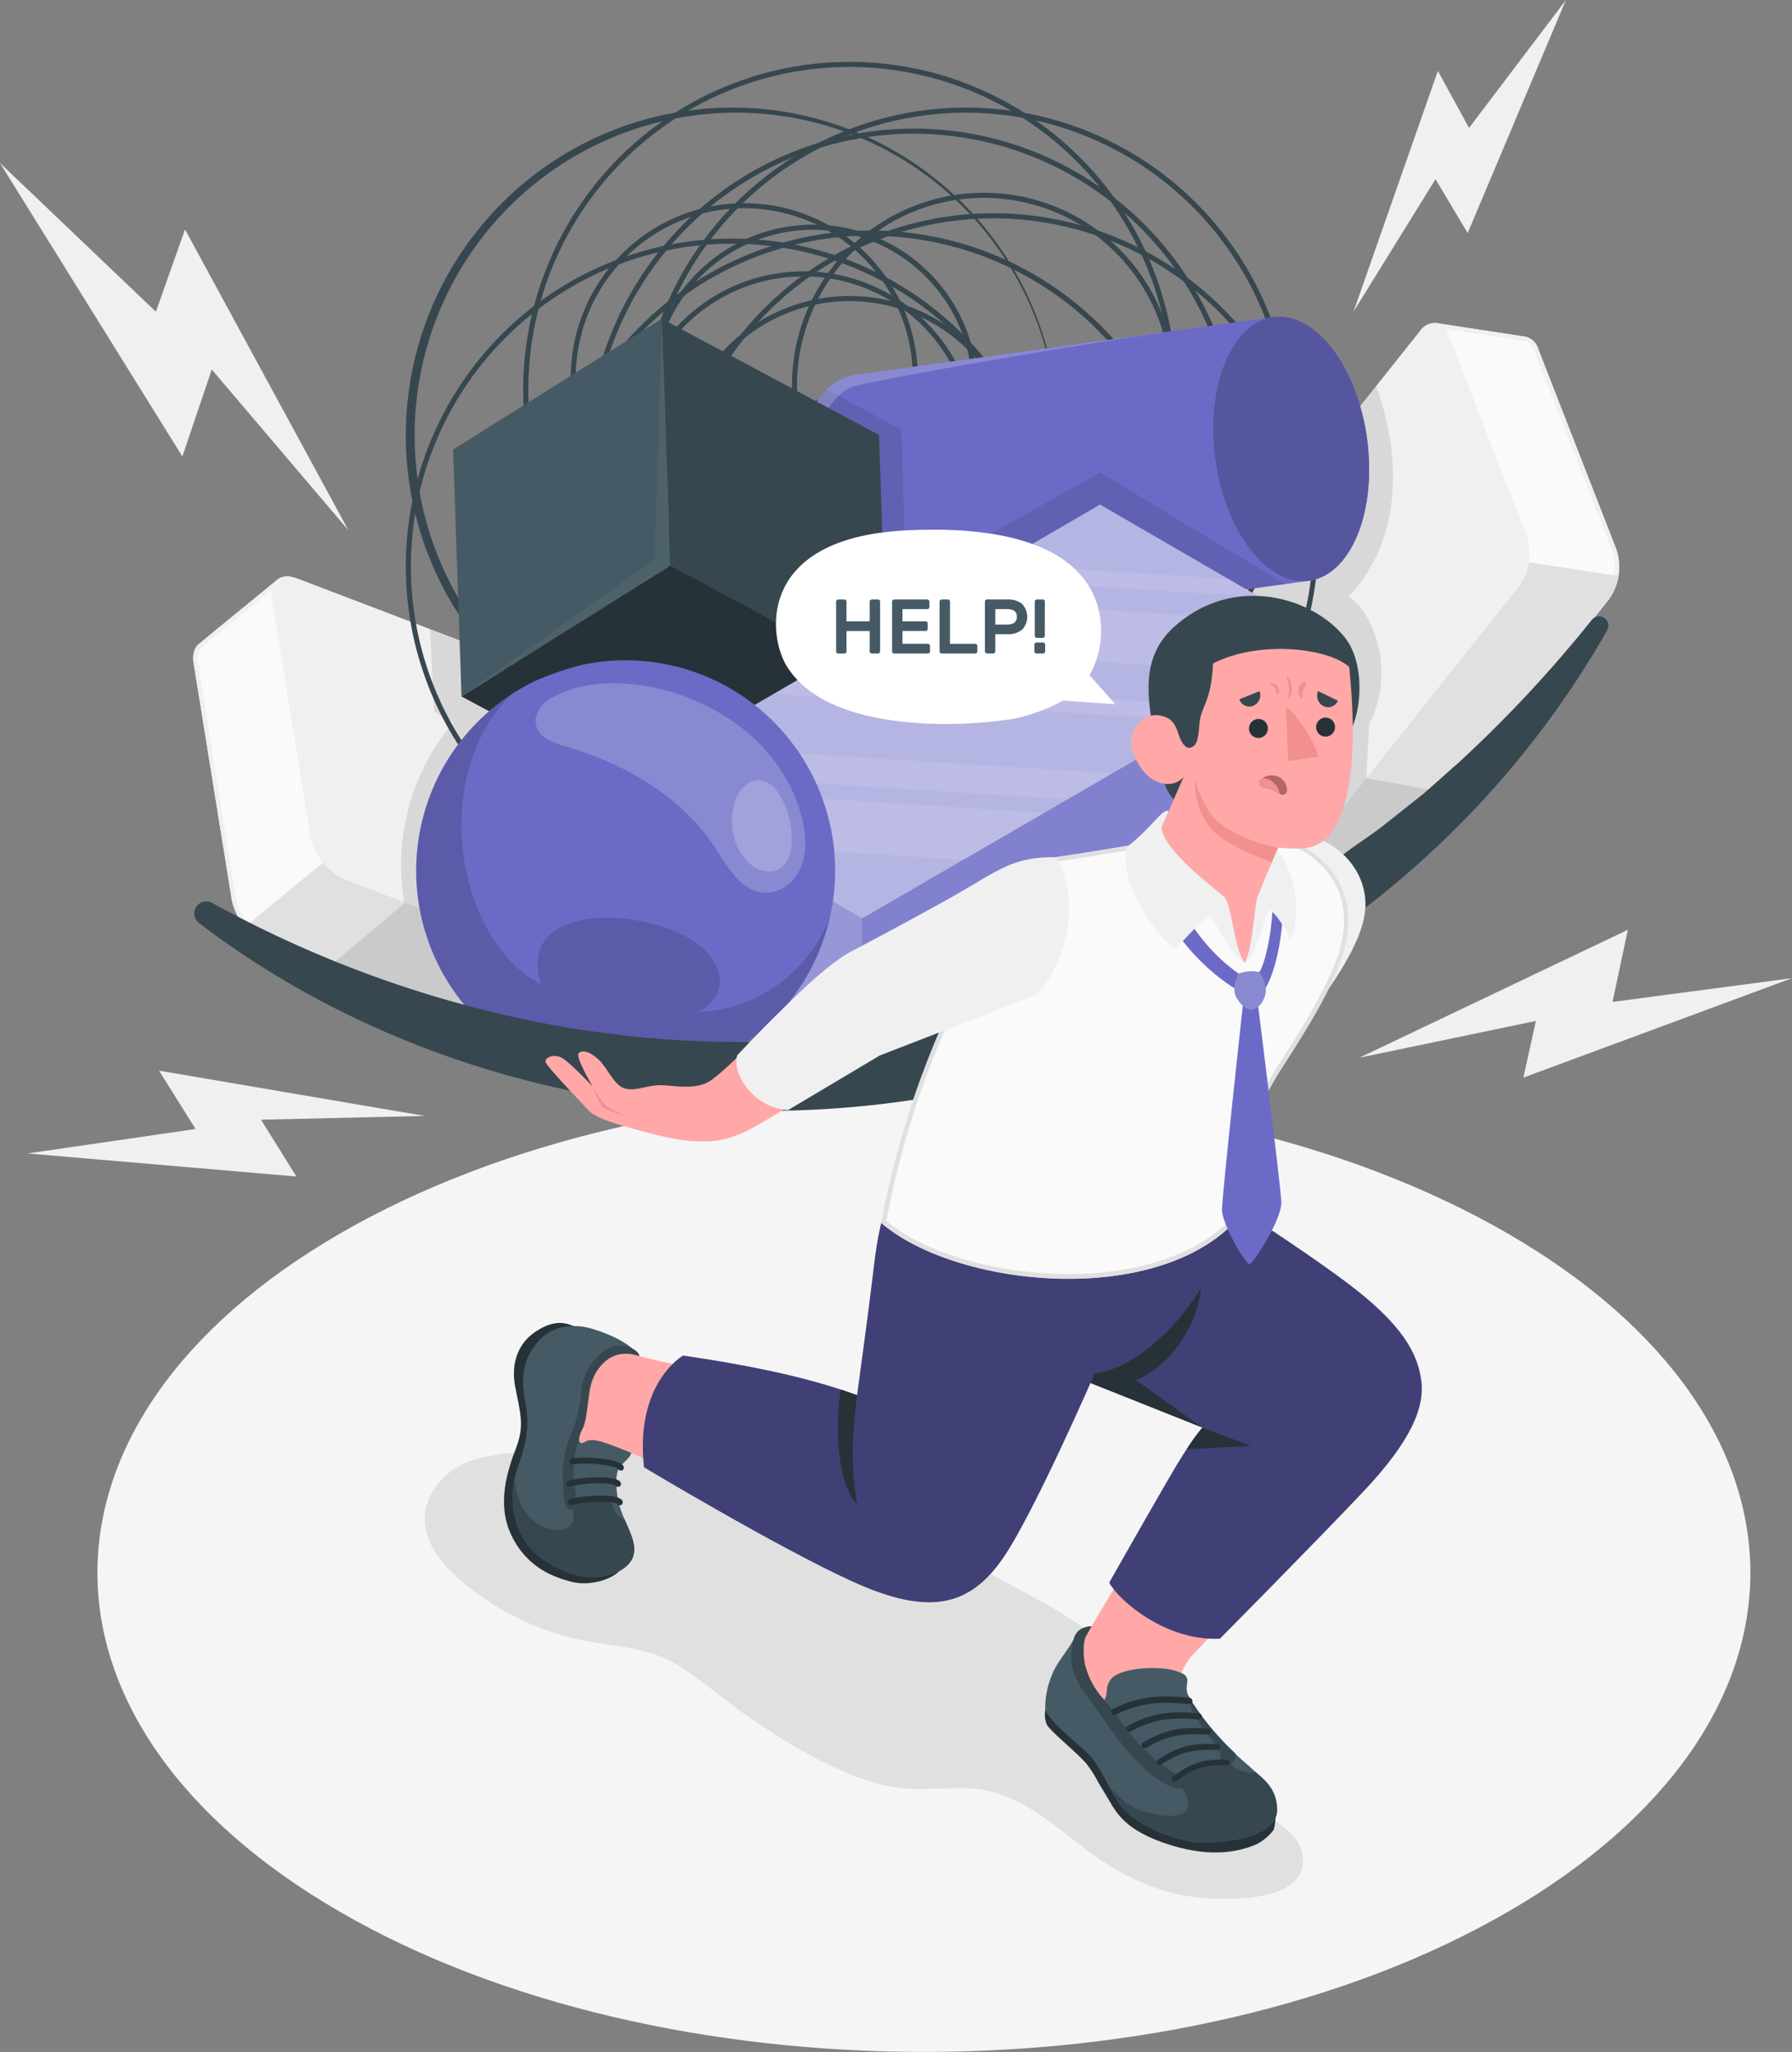 <svg width="124" height="142" fill="none" xmlns="http://www.w3.org/2000/svg"><rect width="100%" height="100%" fill="#808080" stroke="none"/><path d="M23.492 85.385c-22.336 12.952-22.333 33.952 0 46.902 22.333 12.949 58.545 12.952 80.878 0 22.334-12.953 22.334-33.95 0-46.902-22.333-12.953-58.532-12.95-80.878 0z" fill="#F5F5F5"/><path d="M30.202 107.539a9.37 9.37 0 0 0 1.633 1.787 18.864 18.864 0 0 0 7.442 3.944c2.698.724 5.457.522 7.884 2.117 1.56 1.026 2.965 2.267 4.501 3.33 2.652 1.833 5.414 3.534 8.492 4.542 1.69.553 2.871.581 4.638.523 1.14-.037 2.284-.107 3.41.116 2.512.504 4.516 2.224 6.49 3.745 2.11 1.631 4.143 2.804 6.749 3.434 2.02.489 9.34.993 8.68-2.774-.164-.935-.96-1.604-1.706-2.19-1.874-.941-3.65-2.866-5.307-4.164-1.588-1.247-2.473-2.805-3.65-4.448-.967-1.347-1.947-2.707-3.181-3.816-2.558-2.245-6.065-3.751-9.012-5.477a696.995 696.995 0 0 0-10.037-5.768c-3.771-2.138-7.801-4.295-12.13-4.164-1.376.09-2.734.368-4.035.828-1.43.452-2.792 1.017-4.286 1.262-1.612.266-3.312.253-4.811.984-1.5.73-2.646 2.288-2.57 3.953a4.43 4.43 0 0 0 .806 2.236z" fill="#E0E0E0"/><path d="M98.26 22.924a1.236 1.236 0 0 1 1.101-.565l6.211.947a1.22 1.22 0 0 1 .879.865l5.401 13.857a3.862 3.862 0 0 1-.523 3.452L96.21 60.49c-.346.437-.742.611-1.1.565l-6.205-.944c-.36-.055-.682-.348-.885-.867L82.618 45.39a3.88 3.88 0 0 1 .523-3.452l15.12-19.014z" fill="#FAFAFA"/><path d="M99.224 22.655h.08l.608.092c1.451.22 5.31.806 5.605.855.295.05.49.281.645.675l5.402 13.854a3.591 3.591 0 0 1-.478 3.156l-15.113 19.02a1.03 1.03 0 0 1-.739.458h-.08l-5.358-.825-.855-.131c-.264-.04-.493-.281-.648-.675L82.892 45.28a3.608 3.608 0 0 1 .477-3.153l15.122-19.014a1.03 1.03 0 0 1 .736-.458m0-.305a1.304 1.304 0 0 0-.976.574L83.132 41.938a3.874 3.874 0 0 0-.523 3.452l5.402 13.854c.203.52.526.812.885.867l6.204.944a.865.865 0 0 0 .125 0 1.288 1.288 0 0 0 .976-.574l15.119-19.01a3.86 3.86 0 0 0 .523-3.453l-5.401-13.857a1.222 1.222 0 0 0-.879-.864l-6.21-.947a.811.811 0 0 0-.126 0z" fill="#F0F0F0"/><path d="m105.128 40.535-15.12 19.011a1.265 1.265 0 0 1-1.055.575c.648.097 5.806.88 6.153.937a1.24 1.24 0 0 0 1.104-.568l15.119-19.01a3.56 3.56 0 0 0 .663-1.62c-2.223-.339-4.358-.669-6.201-.944a3.56 3.56 0 0 1-.663 1.62z" fill="#E0E0E0"/><path d="m105.648 37.09-5.402-13.864c-.204-.519-.526-.812-.885-.867a1.23 1.23 0 0 0-1.1.565L83.14 41.938a3.875 3.875 0 0 0-.523 3.452l5.402 13.854c.203.52.526.812.885.867.358.055.754-.128 1.1-.565l15.12-19.014a3.88 3.88 0 0 0 .523-3.442z" fill="#F0F0F0"/><path opacity=".1" d="m94.543 53.843.195-3.733c1.99-3.874.085-7.943-1.423-8.808C97.7 36.628 96.484 30 95.213 26.758L83.14 41.938a3.875 3.875 0 0 0-.523 3.452l5.402 13.854c.203.52.526.812.885.867l6.204.944c.36.055.755-.128 1.101-.565l4.395-5.526-6.062-1.121z" fill="#000"/><path d="M20.56 40.035c-.578-.22-1.061-.171-1.375.085-.313.257-5.121 4.188-5.425 4.451-.305.263-.454.721-.356 1.332l2.643 16.393a4.311 4.311 0 0 0 2.451 3.018l25.271 9.656c.578.22 1.062.171 1.375-.085l5.417-4.457c.304-.26.46-.724.359-1.338l-2.643-16.393a4.288 4.288 0 0 0-2.451-3.018L20.56 40.034z" fill="#FAFAFA"/><path d="M19.873 40.2c.199.004.396.044.58.119l25.278 9.644a4.032 4.032 0 0 1 2.26 2.783l2.643 16.393c.076.482 0 .855-.252 1.05l-5.43 4.449a.758.758 0 0 1-.495.155 1.63 1.63 0 0 1-.587-.128l-25.278-9.644a4.023 4.023 0 0 1-2.26-2.783L13.7 45.854c-.08-.48 0-.852.249-1.048.25-.195 3.628-2.975 4.897-4.014l.532-.437a.764.764 0 0 1 .496-.155zm0-.306a1.065 1.065 0 0 0-.688.226c-.304.257-5.118 4.188-5.432 4.451-.313.263-.453.721-.355 1.332l2.643 16.393c.143.66.44 1.279.866 1.803.426.525.969.94 1.585 1.215l25.277 9.657c.22.087.452.135.688.14.248.008.491-.072.687-.226l5.417-4.457c.304-.26.46-.724.359-1.338l-2.643-16.393a4.312 4.312 0 0 0-.867-1.803 4.287 4.287 0 0 0-1.585-1.215l-25.277-9.644a1.93 1.93 0 0 0-.687-.141h.012z" fill="#F0F0F0"/><path d="m23.92 60.869 25.272 9.644c.554.211 1.02.18 1.339-.052-.566.468-5.08 4.161-5.384 4.415-.304.253-.8.305-1.38.082l-25.272-9.644a3.955 3.955 0 0 1-1.554-1.176c1.946-1.595 3.81-3.128 5.429-4.445.41.517.943.922 1.55 1.176z" fill="#E0E0E0"/><path d="M21.47 57.863 18.827 41.47c-.1-.61.045-1.078.358-1.335.314-.256.797-.305 1.375-.085l25.278 9.644a4.311 4.311 0 0 1 2.451 3.018l2.643 16.393c.1.61-.046 1.078-.359 1.338s-.797.306-1.374.085L23.92 60.884a4.318 4.318 0 0 1-2.451-3.021z" fill="#F0F0F0"/><path opacity=".1" d="M48.289 52.697a4.313 4.313 0 0 0-.866-1.803 4.287 4.287 0 0 0-1.585-1.215l-16.084-6.137.283 5.706 1.317.764a15.273 15.273 0 0 0-3.072 5.87 15.315 15.315 0 0 0-.3 6.624l-5.244 4.427 21.031 8.037c.578.22 1.062.171 1.375-.085l5.417-4.457c.304-.26.46-.724.359-1.338l-2.631-16.393z" fill="#000"/><path d="M68.746 59.916a22.409 22.409 0 0 1-12.489-3.805 22.558 22.558 0 0 1-8.28-10.133 22.672 22.672 0 0 1-1.279-13.046 22.61 22.61 0 0 1 6.152-11.56 22.449 22.449 0 0 1 11.51-6.18c4.36-.871 8.88-.424 12.988 1.285a22.502 22.502 0 0 1 10.089 8.316 22.65 22.65 0 0 1 3.788 12.544 22.657 22.657 0 0 1-6.592 15.958 22.457 22.457 0 0 1-15.887 6.62zm0-44.806a22.061 22.061 0 0 0-12.294 3.747 22.207 22.207 0 0 0-8.15 9.976 22.32 22.32 0 0 0-1.257 12.842 22.258 22.258 0 0 0 6.057 11.38 22.1 22.1 0 0 0 11.33 6.083c4.293.857 8.743.417 12.786-1.266a22.15 22.15 0 0 0 9.931-8.186 22.297 22.297 0 0 0 3.73-12.349 22.301 22.301 0 0 0-6.49-15.711 22.105 22.105 0 0 0-15.643-6.516z" fill="#37474F"/><path d="M60.257 61.33c-4.468 0-8.835-1.33-12.55-3.823a22.667 22.667 0 0 1-8.32-10.183 22.782 22.782 0 0 1-1.285-13.109 22.72 22.72 0 0 1 6.182-11.617 22.558 22.558 0 0 1 11.566-6.21 22.497 22.497 0 0 1 13.051 1.292 22.611 22.611 0 0 1 10.138 8.356 22.76 22.76 0 0 1 3.807 12.605 22.764 22.764 0 0 1-6.623 16.037 22.563 22.563 0 0 1-15.966 6.652zm0-45.026a22.17 22.17 0 0 0-12.355 3.765 22.317 22.317 0 0 0-8.191 10.024A22.43 22.43 0 0 0 38.445 43a22.368 22.368 0 0 0 6.087 11.438 22.21 22.21 0 0 0 11.387 6.113c4.313.862 8.785.42 12.849-1.271a22.26 22.26 0 0 0 9.98-8.228 22.407 22.407 0 0 0 3.748-12.41 22.409 22.409 0 0 0-6.524-15.78 22.21 22.21 0 0 0-15.715-6.545v-.012z" fill="#37474F"/><path d="M50.67 61.89c-4.467 0-8.835-1.331-12.55-3.824a22.668 22.668 0 0 1-8.319-10.183 22.782 22.782 0 0 1-1.285-13.109 22.72 22.72 0 0 1 6.182-11.617 22.558 22.558 0 0 1 11.566-6.21 22.497 22.497 0 0 1 13.05 1.292 22.61 22.61 0 0 1 10.138 8.356 22.76 22.76 0 0 1 3.807 12.606 22.764 22.764 0 0 1-6.623 16.036 22.563 22.563 0 0 1-15.966 6.652zm0-45.027a22.17 22.17 0 0 0-12.355 3.765 22.317 22.317 0 0 0-8.19 10.024 22.429 22.429 0 0 0-1.266 12.906 22.368 22.368 0 0 0 6.086 11.438 22.209 22.209 0 0 0 11.387 6.113c4.314.862 8.785.42 12.849-1.271a22.26 22.26 0 0 0 9.98-8.227A22.408 22.408 0 0 0 72.91 39.2a22.412 22.412 0 0 0-6.52-15.788 22.214 22.214 0 0 0-15.719-6.55z" fill="#37474F"/><path d="M66.842 52.822c-4.468 0-8.835-1.33-12.55-3.823a22.667 22.667 0 0 1-8.32-10.183 22.782 22.782 0 0 1-1.285-13.109A22.72 22.72 0 0 1 50.87 14.09a22.558 22.558 0 0 1 11.566-6.21 22.496 22.496 0 0 1 13.051 1.292 22.611 22.611 0 0 1 10.138 8.356 22.76 22.76 0 0 1 3.807 12.606 22.76 22.76 0 0 1-6.623 16.037 22.56 22.56 0 0 1-15.966 6.651zm0-45.023a22.17 22.17 0 0 0-12.356 3.765 22.317 22.317 0 0 0-8.19 10.025 22.43 22.43 0 0 0-1.266 12.907 22.368 22.368 0 0 0 6.088 11.437 22.209 22.209 0 0 0 11.387 6.112c4.314.862 8.786.42 12.85-1.272a22.26 22.26 0 0 0 9.98-8.229 22.408 22.408 0 0 0 3.746-12.41 22.412 22.412 0 0 0-6.522-15.786 22.214 22.214 0 0 0-15.717-6.549z" fill="#37474F"/><path d="M63.235 54.277c-4.468 0-8.835-1.331-12.55-3.824a22.667 22.667 0 0 1-8.32-10.183 22.782 22.782 0 0 1-1.285-13.11 22.72 22.72 0 0 1 6.183-11.617A22.558 22.558 0 0 1 58.83 9.335a22.496 22.496 0 0 1 13.051 1.292 22.61 22.61 0 0 1 10.137 8.358 22.76 22.76 0 0 1 3.806 12.606 22.764 22.764 0 0 1-6.625 16.034 22.563 22.563 0 0 1-15.964 6.652zm0-45.024a22.17 22.17 0 0 0-12.356 3.765 22.316 22.316 0 0 0-8.19 10.025 22.43 22.43 0 0 0-1.266 12.906 22.368 22.368 0 0 0 6.086 11.437 22.209 22.209 0 0 0 11.387 6.113c4.314.862 8.786.42 12.85-1.271a22.261 22.261 0 0 0 9.98-8.227 22.408 22.408 0 0 0 3.748-12.41 22.413 22.413 0 0 0-6.52-15.788 22.214 22.214 0 0 0-15.72-6.55z" fill="#37474F"/><path d="M63.235 52.538c-2.627 0-5.194-.782-7.378-2.247a13.326 13.326 0 0 1-4.89-5.986 13.393 13.393 0 0 1-.756-7.706 13.355 13.355 0 0 1 3.634-6.83 13.26 13.26 0 0 1 6.8-3.65 13.225 13.225 0 0 1 7.671.76 13.291 13.291 0 0 1 5.96 4.912 13.38 13.38 0 0 1 2.238 7.41 13.383 13.383 0 0 1-3.894 9.426 13.265 13.265 0 0 1-9.385 3.911zm0-26.324a12.89 12.89 0 0 0-7.183 2.189 12.974 12.974 0 0 0-4.762 5.828 13.04 13.04 0 0 0-.736 7.503 13.004 13.004 0 0 0 3.538 6.65 12.911 12.911 0 0 0 6.62 3.553c2.508.502 5.108.244 7.47-.739a12.942 12.942 0 0 0 5.803-4.783 13.028 13.028 0 0 0 2.179-7.215 13.031 13.031 0 0 0-3.791-9.178 12.916 12.916 0 0 0-9.138-3.808z" fill="#37474F"/><path d="M55.61 42.894c-2.374 0-4.695-.707-6.67-2.032a12.047 12.047 0 0 1-4.421-5.411 12.108 12.108 0 0 1-.683-6.967 12.074 12.074 0 0 1 3.285-6.174 11.988 11.988 0 0 1 6.147-3.3 11.955 11.955 0 0 1 6.936.686 12.016 12.016 0 0 1 5.387 4.441 12.096 12.096 0 0 1 2.024 6.7 12.097 12.097 0 0 1-3.52 8.522 11.99 11.99 0 0 1-8.485 3.535zm0-23.764c-2.305 0-4.558.688-6.474 1.974a11.695 11.695 0 0 0-4.292 5.255 11.754 11.754 0 0 0-.662 6.763c.45 2.27 1.56 4.356 3.19 5.993a11.64 11.64 0 0 0 5.968 3.203c2.261.451 4.604.22 6.734-.667a11.666 11.666 0 0 0 5.23-4.311 11.743 11.743 0 0 0-1.454-14.78 11.641 11.641 0 0 0-8.24-3.433v.003z" fill="#37474F"/><path d="M58.794 44.605a11.97 11.97 0 0 1-6.67-2.033A12.05 12.05 0 0 1 47.7 37.16a12.11 12.11 0 0 1-.683-6.968 12.077 12.077 0 0 1 3.286-6.175 11.992 11.992 0 0 1 6.149-3.301 11.959 11.959 0 0 1 6.937.686 12.02 12.02 0 0 1 5.39 4.442 12.099 12.099 0 0 1 2.023 6.701 12.1 12.1 0 0 1-3.52 8.525 11.993 11.993 0 0 1-8.488 3.536zm0-23.767c-2.306 0-4.56.686-6.477 1.973a11.699 11.699 0 0 0-4.294 5.256 11.757 11.757 0 0 0-.663 6.766 11.726 11.726 0 0 0 3.192 5.995 11.641 11.641 0 0 0 5.97 3.204 11.61 11.61 0 0 0 6.736-.668 11.67 11.67 0 0 0 5.23-4.314 11.744 11.744 0 0 0-1.455-14.781 11.64 11.64 0 0 0-8.239-3.431z" fill="#37474F"/><path d="M51.501 38.177c-2.374 0-4.695-.707-6.67-2.032a12.047 12.047 0 0 1-4.42-5.411 12.108 12.108 0 0 1-.684-6.967 12.074 12.074 0 0 1 3.285-6.174 11.988 11.988 0 0 1 6.147-3.3 11.955 11.955 0 0 1 6.936.687 12.016 12.016 0 0 1 5.387 4.44 12.096 12.096 0 0 1 2.024 6.7 12.1 12.1 0 0 1-3.52 8.521 11.993 11.993 0 0 1-8.485 3.536zm0-23.767c-2.306 0-4.56.687-6.477 1.973a11.698 11.698 0 0 0-4.294 5.256 11.757 11.757 0 0 0-.663 6.765 11.725 11.725 0 0 0 3.19 5.995 11.642 11.642 0 0 0 5.97 3.205 11.61 11.61 0 0 0 6.735-.666 11.669 11.669 0 0 0 5.232-4.313 11.746 11.746 0 0 0 1.965-6.506 11.748 11.748 0 0 0-3.418-8.276 11.645 11.645 0 0 0-8.24-3.433z" fill="#37474F"/><path d="M56.279 38.391c-2.25 0-4.449-.669-6.32-1.924a11.412 11.412 0 0 1-4.189-5.126 11.47 11.47 0 0 1-.648-6.6 11.438 11.438 0 0 1 3.113-5.849 11.356 11.356 0 0 1 5.823-3.126 11.325 11.325 0 0 1 6.571.65 11.383 11.383 0 0 1 5.104 4.209 11.458 11.458 0 0 1 1.915 6.347 11.46 11.46 0 0 1-3.334 8.07 11.359 11.359 0 0 1-8.035 3.349zm0-22.49a10.988 10.988 0 0 0-6.127 1.86 11.06 11.06 0 0 0-4.065 4.966 11.117 11.117 0 0 0-.632 6.397 11.086 11.086 0 0 0 3.014 5.672 11.006 11.006 0 0 0 5.643 3.033c2.138.428 4.355.21 6.37-.628a11.033 11.033 0 0 0 4.949-4.077 11.106 11.106 0 0 0 1.858-6.152 11.108 11.108 0 0 0-3.228-7.82A11.01 11.01 0 0 0 56.28 15.9z" fill="#37474F"/><path d="M68.077 40.016c-2.626 0-5.193-.783-7.377-2.25a13.325 13.325 0 0 1-4.89-5.985 13.392 13.392 0 0 1-.754-7.706 13.356 13.356 0 0 1 3.635-6.829 13.26 13.26 0 0 1 6.8-3.65 13.224 13.224 0 0 1 7.671.76c2.426 1.01 4.5 2.72 5.96 4.913a13.38 13.38 0 0 1 2.237 7.41 13.383 13.383 0 0 1-3.895 9.427 13.265 13.265 0 0 1-9.387 3.91zm0-26.324c-2.557 0-5.057.763-7.182 2.19a12.974 12.974 0 0 0-4.761 5.829 13.04 13.04 0 0 0-.734 7.503c.499 2.519 1.73 4.833 3.539 6.648a12.912 12.912 0 0 0 6.62 3.554c2.508.5 5.107.243 7.47-.74a12.942 12.942 0 0 0 5.801-4.783 13.028 13.028 0 0 0 2.18-7.215 13.03 13.03 0 0 0-3.793-9.179 12.916 12.916 0 0 0-9.14-3.807z" fill="#37474F"/><path d="M58.794 49.66c-4.467 0-8.835-1.33-12.55-3.823a22.668 22.668 0 0 1-8.32-10.183 22.782 22.782 0 0 1-1.285-13.109 22.72 22.72 0 0 1 6.183-11.617 22.558 22.558 0 0 1 11.566-6.21 22.496 22.496 0 0 1 13.05 1.292 22.61 22.61 0 0 1 10.138 8.357 22.76 22.76 0 0 1 3.807 12.605 22.765 22.765 0 0 1-6.623 16.036 22.563 22.563 0 0 1-15.966 6.652zm0-45.026A22.17 22.17 0 0 0 46.44 8.4a22.317 22.317 0 0 0-8.19 10.026 22.43 22.43 0 0 0-1.264 12.905 22.368 22.368 0 0 0 6.087 11.437A22.209 22.209 0 0 0 54.46 48.88c4.314.862 8.785.42 12.849-1.271a22.26 22.26 0 0 0 9.98-8.227 22.408 22.408 0 0 0 3.748-12.41 22.412 22.412 0 0 0-6.522-15.79 22.214 22.214 0 0 0-15.72-6.548z" fill="#37474F"/><path d="M50.67 52.822c-4.467 0-8.835-1.33-12.55-3.823a22.667 22.667 0 0 1-8.319-10.183 22.782 22.782 0 0 1-1.285-13.109 22.72 22.72 0 0 1 6.182-11.617 22.558 22.558 0 0 1 11.566-6.21 22.497 22.497 0 0 1 13.05 1.292 22.611 22.611 0 0 1 10.138 8.356 22.76 22.76 0 0 1 3.807 12.606 22.609 22.609 0 0 1-1.674 8.709 22.53 22.53 0 0 1-4.892 7.384 22.414 22.414 0 0 1-7.352 4.914 22.337 22.337 0 0 1-8.67 1.681zm0-45.023a22.191 22.191 0 0 0-15.557 6.634 22.388 22.388 0 0 0-6.422 15.702c0 5.88 2.308 11.521 6.422 15.702a22.192 22.192 0 0 0 15.557 6.634 22.154 22.154 0 0 0 8.59-1.625 22.23 22.23 0 0 0 7.304-4.824 22.344 22.344 0 0 0 4.888-7.278 22.424 22.424 0 0 0 0-17.217 22.344 22.344 0 0 0-4.888-7.279 22.23 22.23 0 0 0-7.303-4.824 22.153 22.153 0 0 0-8.59-1.625z" fill="#37474F"/><path d="M90.596 40.187c1.34-.186 2.564-1.261 3.345-3.183 1.56-3.846.77-9.62-1.767-12.9-1.265-1.641-2.737-2.344-4.072-2.16l-28.937 3.995c-1.341.187-2.56 1.262-3.345 3.183-1.56 3.847-.77 9.62 1.767 12.901 1.268 1.64 2.737 2.343 4.072 2.16l28.937-3.996z" fill="#6B6BC7"/><path opacity=".1" d="m76.124 32.694-13.437 7.52-.304-10.493-5.17-2.75a6.338 6.338 0 0 0-1.378 2.16c-1.56 3.847-.77 9.62 1.767 12.901 1.268 1.64 2.737 2.344 4.072 2.16l27.27-3.767-12.82-7.731z" fill="#000"/><path opacity=".2" d="M59.107 26.727c2.224-.577 15.676-2.945 23.587-4.035l-23.529 3.247c-1.341.186-2.56 1.262-3.345 3.183-1.007 2.487-1.028 5.777-.238 8.68-.836-5.044 1.308-10.488 3.525-11.075z" fill="#fff"/><path d="M92.171 24.103c-1.265-1.64-2.737-2.343-4.072-2.16-1.335.184-2.561 1.262-3.346 3.184-1.56 3.846-.77 9.623 1.764 12.9 1.269 1.641 2.737 2.347 4.073 2.16 1.335-.186 2.564-1.261 3.345-3.183 1.564-3.846.773-9.62-1.764-12.9z" fill="#6B6BC7"/><path opacity=".2" d="M92.171 24.103c-1.265-1.64-2.737-2.343-4.072-2.16-1.335.184-2.561 1.262-3.346 3.184-1.56 3.846-.77 9.623 1.764 12.9 1.269 1.641 2.737 2.347 4.073 2.16 1.335-.186 2.564-1.261 3.345-3.183 1.564-3.846.773-9.62-1.764-12.9z" fill="#000"/><path d="m31.354 31.108.581 17.09 14.444-9.05-.58-17.089-14.445 9.05z" fill="#455A64"/><path opacity=".05" d="M45.798 22.06 45.3 38.705l-13.364 9.491L46.38 39.15l-.58-17.09z" fill="#fff"/><path d="m45.798 22.06 15.025 8.04.58 17.09-15.024-8.041-.58-17.09z" fill="#37474F"/><path d="m31.935 48.197 15.025 8.04 14.444-9.048-15.025-8.04-14.444 9.048z" fill="#263238"/><path d="m43.185 54.023 16.47 9.55 32.939-19.1-16.47-9.552-32.939 19.102z" fill="#6B6BC7"/><path opacity=".5" d="m43.185 54.023 16.47 9.55 32.939-19.1-16.47-9.552-32.939 19.102z" fill="#fff"/><g opacity=".1" fill="#fff"><path d="m59.199 44.736 29.7 1.882 3.695-2.148-2.382-1.38-25.402-1.608-5.611 3.254zM47.291 51.64l-3.099 1.8 29.7 1.878 3.1-1.8-29.7-1.878zM69.001 39.054l-1.715.993 19.843 1.255-2.136-1.237-15.992-1.011zM66.675 59.503l5.614-3.256-28.361-1.793 6.989 4.05 15.758 1zM55.239 47.033l-1.716.993 29.7 1.879 1.716-.993-29.7-1.879z"/></g><path d="m43.185 54.023 16.47 9.55V74.87l-16.47-9.55V54.023z" fill="#6B6BC7"/><path opacity=".3" d="m43.185 54.023 16.47 9.55V74.87l-16.47-9.55V54.023z" fill="#fff"/><path d="M92.594 44.473V55.77l-32.939 19.1V63.573l32.939-19.1z" fill="#6B6BC7"/><path d="M92.594 44.473V55.77l-32.939 19.1V63.573l32.939-19.1z" fill="#fff" opacity=".15"/><path d="M44.697 45.766a14.23 14.23 0 0 0-4.352.232 20.267 20.267 0 0 0-3.346 1.142 14.531 14.531 0 0 0-7.031 7.384 14.62 14.62 0 0 0-.469 10.207 14.549 14.549 0 0 0 6.325 8.003 14.442 14.442 0 0 0 10.004 1.857 14.484 14.484 0 0 0 8.755-5.203 14.602 14.602 0 0 0 3.195-9.7 14.592 14.592 0 0 0-3.94-9.421 14.471 14.471 0 0 0-9.132-4.501h-.009z" fill="#6B6BC7"/><path opacity=".15" d="M48.338 70.025c2.789-1.562 1.536-4.809-2.972-6.04-4.507-1.231-9.374-.128-7.908 4.155-6.113-3.245-7.694-14.792-1.992-20.123a14.518 14.518 0 0 0-4.817 5.14 14.592 14.592 0 0 0-.272 13.692 14.526 14.526 0 0 0 4.61 5.328 14.421 14.421 0 0 0 13.537 1.64 14.482 14.482 0 0 0 5.74-4.073 14.568 14.568 0 0 0 3.152-6.309c-.75 2.322-3.768 6.382-9.078 6.59z" fill="#000"/><path opacity=".2" d="M55.449 59.946c-.402 1.027-1.393 1.876-2.482 1.833-1.649-.042-2.613-1.784-3.52-3.165-2.335-3.54-6.252-5.776-10.316-6.97a4.659 4.659 0 0 1-1.45-.612 1.404 1.404 0 0 1-.609-1.362 2.36 2.36 0 0 1 .934-1.296 8.622 8.622 0 0 1 3.41-1.041c3.04-.272 6.225.647 8.798 2.263 2.573 1.617 4.562 4.088 5.292 7.076.25 1.087.341 2.248-.057 3.274z" fill="#fff"/><path opacity=".2" d="M50.844 58.114c.18.593.507 1.13.949 1.564.262.272.592.469.955.57 3.756.917 1.706-8.07-1.12-5.929-.46.392-.77.932-.878 1.528a4.374 4.374 0 0 0 .094 2.267z" fill="#fff"/><path d="M111.211 43.615c-14.295 25.163-44.15 37.798-72.183 31.77-9.158-1.979-17.88-5.88-25.244-11.498a.835.835 0 0 1 .912-1.396 78.436 78.436 0 0 0 25.11 8.716c2.078.305 4.462.61 6.564.74a76.23 76.23 0 0 0 9.885.017c1.578-.088 3.345-.326 4.915-.473.812-.135 2.433-.394 3.25-.525 1.066-.147 3.736-.795 4.828-1.02 1.061-.288 2.11-.612 3.169-.902 1.536-.403 3.17-1.066 4.684-1.57 1.469-.596 3.13-1.24 4.562-1.91l2.978-1.435c1.94-1.048 3.886-2.096 5.733-3.309.787-.483 2.028-1.274 2.767-1.833.74-.559 1.999-1.375 2.698-1.949l2.616-2.071c.842-.724 1.66-1.482 2.503-2.215a89.234 89.234 0 0 0 9.194-9.858.64.64 0 0 1 1.059.712v.009z" fill="#37474F"/><path d="M83.071 119.694s-2.965-2.016-.709-4.976c.32-.419 8.054-8.419 8.054-8.419l-8.306-4.818-6.576 11.065-.407.681s-2.476 5.6 1.235 6.348c1.9.379 6.71.119 6.71.119z" fill="#FFA8A7"/><path d="M72.341 118.298c-.076.338-.048.69.079 1.011.152.434 2.254 2.09 2.795 2.796.541.705.608.992 1.217 1.961.681 1.072 1.052 2.395 4.06 3.452 3.008 1.057 5.073.706 6.43.122.48-.237.897-.586 1.216-1.017 0 0 .49-1.726-.459-2.111l-15.338-6.214z" fill="#263238"/><path d="M80.61 115.479c.394.041.779.144 1.141.305a.572.572 0 0 1 .408.464c.015.248-.076.489-.04.737.05.262.153.51.304.73a20.219 20.219 0 0 0 3.9 4.408c.982.871 1.955 1.833 2.013 3.229.036.889-1.098 2.068-4.948 2.163-1.965.049-4.94-1.302-5.819-2.545-.879-1.243-1.25-2.328-1.962-3.238-.711-.91-2.877-2.371-3.278-3.434a5.745 5.745 0 0 1 .465-2.386c.27-.791 1.293-1.97 1.493-2.474a1.414 1.414 0 0 1 1.235-.898l-.401.712c-1.004 2.065 1.104 4.454 1.256 4.399.207-.071.204-.789.255-.972.155-.531.48-.742.977-.935a6.733 6.733 0 0 1 2.342-.305c.22-.001.44.012.66.04z" fill="#455A64"/><path d="M83.427 127.515c-1.965.049-4.94-1.302-5.818-2.545-.29-.412-.555-.842-.794-1.286.067.076.13.159.189.22.133.134.267.266.407.394a4.364 4.364 0 0 0 1.901 1.115c.645.138 2.23.532 2.737-.104.304-.36.158-.941-.149-1.39a10.054 10.054 0 0 0-.526-.638 7.206 7.206 0 0 1 1.947-1.186c1.323-.482 1.435-.345 1.435-.345.232.259.504.477.806.648.297.162.624.259.961.284.122-.002.242-.019.36-.052.863.703 1.52 1.39 1.493 2.722-.067.886-1.102 2.065-4.949 2.163z" fill="#37474F"/><path d="M83.868 120.412c.28.3.48.666.584 1.063.003.166.023.331.06.492.204.486.825.18.937-.217.037-.134.049-.274.034-.412a18.359 18.359 0 0 1-3.041-3.623 3.028 3.028 0 0 1-.238-.449v-.016c.052.362.147.716.283 1.054.38.753.842 1.461 1.38 2.108zM74.534 116.282a3.541 3.541 0 0 1-.405-1.9c.044-.388.121-.771.231-1.146.265-.568.724-.657 1.174-.696l-.401.712c-.213.442-.192 1.622.043 2.275.233.734.616 1.41 1.125 1.986 1.387 1.647 1.682 2.426 3.13 3.794 1.447 1.369 2.752 1.833 2.676 2.139-.076.305-.608.611-1.925-.251-1.317-.861-3.042-3.018-3.775-4.17-.733-1.151-1.271-1.509-1.873-2.743z" fill="#37474F"/><path d="M81.28 123.299a.18.18 0 0 0 .11-.037c1.143-.837 1.897-1.151 3.49-1.096a.197.197 0 0 0 .206-.191.2.2 0 0 0-.052-.143.195.195 0 0 0-.138-.063c-1.685-.055-2.524.281-3.74 1.173a.203.203 0 0 0-.043.278.197.197 0 0 0 .167.079zM80.246 122.144a.199.199 0 0 0 .115-.036c1.25-.822 2.157-1.076 3.866-1.002a.205.205 0 0 0 .145-.051.195.195 0 0 0 .048-.063.196.196 0 0 0 .01-.154.204.204 0 0 0-.179-.136c-1.803-.103-2.798.196-4.124 1.07a.196.196 0 0 0-.089.129.206.206 0 0 0 .031.155.221.221 0 0 0 .177.088zM79.206 120.987a.26.26 0 0 0 .121-.031c1.354-.81 2.409-1.033 4.237-.916a.22.22 0 0 0 .24-.19.212.212 0 0 0-.055-.156.214.214 0 0 0-.149-.07c-1.925-.15-3.078.11-4.513.969a.195.195 0 0 0-.097.13.202.202 0 0 0 .03.16.226.226 0 0 0 .186.104zM78.162 119.832c.045 0 .089-.01.128-.031 1.46-.794 2.667-.986 4.61-.812a.229.229 0 0 0 .26-.19.225.225 0 0 0-.058-.162.213.213 0 0 0-.07-.052.21.21 0 0 0-.085-.021c-2.041-.192-3.346.024-4.9.871a.196.196 0 0 0-.113.133.203.203 0 0 0 .034.172.251.251 0 0 0 .195.092zM77.119 118.674a.27.27 0 0 0 .137-.028c1.563-.779 2.923-.944 4.985-.714a.245.245 0 0 0 .273-.19.235.235 0 0 0-.219-.247c-2.162-.239-3.631-.058-5.289.77a.203.203 0 0 0-.09.305.255.255 0 0 0 .203.104z" fill="#263238"/><path d="M76.754 109.518c.56 1.131 3.844 4.073 7.658 3.886 0 0 6.387-6.443 9.91-10.163 3.403-3.602 4.273-5.915 4.023-7.723-.249-1.809-1.216-3.843-5.31-6.877-4.833-3.59-11.816-7.787-11.816-7.787H66.924s-1.913 5.368.32 9.046c2.232 3.678 4.747 4.411 8.874 6.055 4.675 1.863 7.087 2.835 7.087 2.835s-.712.705-2.433 3.702c-1.363 2.346-4.018 7.026-4.018 7.026z" fill="#404077"/><path d="M83.126 88.895c-.177 2.767-2.13 5.673-4.523 6.61l4.608 3.294L74 95.133v-7.158l9.127.92zM83.211 98.799l3.364 1.271-4.453.213c.325-.522.689-1.018 1.089-1.484zM39.685 91.772c-.95-.44-1.825-.186-2.762.48-.937.666-1.606 1.943-1.28 3.681.325 1.738.672 2.661.1 4.179-.572 1.519-1.445 3.917-.334 6.18 1.11 2.264 2.983 2.869 4.145 3.175 1.162.305 2.737-.117 3.318-.767l-3.187-16.928z" fill="#263238"/><path d="M44.01 93.575c-.715-.8-2.175-1.381-3.185-1.659-1.01-.278-2.503-.266-3.528.852-1.216 1.33-1.237 2.707-.93 4.366.307 1.659.03 2.75-.581 4.539-.612 1.791-.46 4.726 1.864 6.294 2.324 1.567 4.216 1.289 5.222.736 1.007-.553 1.15-1.286.928-2.117-.222-.831-.928-1.873-1.08-3.07-.064-.501-.14-1.28.043-1.766.182-.486.833-.733.955-1.305a.378.378 0 0 0 0-.143c-.034-.165-.222-.239-.374-.306-.496-.217-.146-1.24-.092-1.67.086-.664.168-1.327.253-1.993.1-.763.407-1.991.505-2.758z" fill="#455A64"/><path d="M43.21 105.132a1.077 1.077 0 0 1-.532-.364 2.661 2.661 0 0 1-.42-1.081c-.886.01-1.77.081-2.646.213-.058.361.042.553.073 1.07a.816.816 0 0 1-.526.788 1.537 1.537 0 0 1-.913.101 3.012 3.012 0 0 1-2.083-1.528 4.67 4.67 0 0 1-.548-2.059c-.398 1.787-.067 4.308 2.023 5.716 2.32 1.564 4.215 1.289 5.222.736 1.007-.553 1.15-1.286.928-2.117a12.01 12.01 0 0 0-.578-1.475z" fill="#37474F"/><path d="M40.175 99.29a6.89 6.89 0 0 0-.472 2.961c.082 1.384.48 1.983-.049 2.19-.529.208-.626-.327-.708-1.879a7.461 7.461 0 0 1 .666-3.552c.34-.887.546-1.82.608-2.768a3.867 3.867 0 0 1 1.649-2.808 1.835 1.835 0 0 1 1.922-.088s.797.382.304.916c-.258-.452-1.016-.83-2.01-.168a3.283 3.283 0 0 0-1.372 2.646c.006.8-.189 1.5-.538 2.55z" fill="#37474F"/><path d="M39.511 104.157a.21.21 0 0 1-.212-.183.21.21 0 0 1 .158-.232c.994-.272 3.285-.401 3.595.091a.217.217 0 0 1 .038.165.21.21 0 0 1-.173.17.207.207 0 0 1-.218-.109c-.195-.165-1.959-.232-3.13.089l-.058.009zM42.754 102.892a.203.203 0 0 1-.102-.026.21.21 0 0 1-.078-.071c-.191-.165-1.956-.239-3.13.079a.228.228 0 0 1-.082.006.217.217 0 0 1-.14-.081.214.214 0 0 1 .04-.296.188.188 0 0 1 .073-.035c.995-.269 3.285-.391 3.595.101a.209.209 0 0 1-.064.305.199.199 0 0 1-.112.018zM42.957 101.765a.216.216 0 0 1-.113-.033.22.22 0 0 1-.078-.089c-.17-.19-1.913-.483-3.115-.306a.208.208 0 0 1-.082-.003.207.207 0 0 1-.155-.177.213.213 0 0 1 .18-.238c1.018-.141 3.306.027 3.552.556a.207.207 0 0 1-.1.281.189.189 0 0 1-.089.009z" fill="#263238"/><path d="M40.293 98.918c-.328.571-.304 1.194.2.855.506-.339 1.585.129 2.936.669 1.35.541 4.745 2.12 4.745 2.12l4.163-7.026c-3.561-.96-4.392-.687-8.355-1.763-1.776-.482-2.925.987-3.157 2.38-.23 1.393-.24 2.255-.532 2.765z" fill="#FFA8A7"/><path d="M62.557 80.854c-1.506 2.539-1.825 4.537-2.13 7.121-.337 2.875-1.122 8.582-1.122 8.582-2.558-.945-6.04-1.87-12.038-2.75 0 0-3.345 1.894-2.704 7.735 0 0 9.216 5.529 14.405 7.894 5.343 2.444 8.163 1.735 10.49-1.686 2.15-3.165 6.305-12.736 6.305-12.736 3.804-.242 10.453-7.35 9.179-14.166l-22.385.006z" fill="#404077"/><path d="M59.317 96.556c-.471 3.33-.352 5.594 0 7.58-2.01-2.319-1.155-7.983-1.155-7.983.42.138.812.275 1.155.403z" fill="#263238"/><path d="M86.611 57.637c5.542-.776 7.34 2.328 7.71 3.733.371 1.405.32 3.125-2.381 7.06L86.61 57.637z" fill="#F0F0F0"/><path d="M60.987 84.627a61.986 61.986 0 0 1 4.2-13.65c2.169-5.034 6.023-10.102 7.872-11.66 0 0 3.175-.455 7.96-1.307 4.783-.853 8.068-.349 9.823.965 1.755 1.314 2.85 3.263 2.351 6.033-.499 2.771-3.041 6.617-4.49 8.896-1.447 2.28-2.016 3.776-2.201 5.725-.14 1.464.14 2.307-.332 4.079-5.143 6.88-19.748 5.566-25.183.92z" fill="#FAFAFA"/><path d="M85.346 57.588v.306c2.315 0 4.152.458 5.31 1.322 1.907 1.427 2.656 3.36 2.23 5.728-.453 2.518-2.67 5.994-4.136 8.291l-.305.492c-1.469 2.313-2.056 3.846-2.25 5.862-.042.48-.056.961-.043 1.442a8.59 8.59 0 0 1-.264 2.527c-2.224 2.93-6.57 4.61-11.941 4.61-4.967 0-9.891-1.44-12.613-3.666a61.696 61.696 0 0 1 4.13-13.399c2.13-4.973 5.885-9.9 7.716-11.486.554-.083 3.59-.532 7.88-1.296 1.41-.264 2.84-.404 4.274-.418v-.306m0 0c-1.452.014-2.9.155-4.328.422-4.784.852-7.96 1.307-7.96 1.307-1.849 1.558-5.702 6.626-7.87 11.66a61.988 61.988 0 0 0-4.201 13.65c2.765 2.365 7.908 3.865 12.953 3.865 4.888 0 9.703-1.403 12.23-4.784.472-1.772.192-2.615.332-4.079.185-1.949.754-3.446 2.202-5.725 1.448-2.278 3.99-6.11 4.489-8.895.499-2.786-.593-4.723-2.351-6.034-1.165-.87-2.999-1.387-5.496-1.387z" fill="#E0E0E0"/><path d="M80.477 60.396H79.15c.949 2.389 2.828 5.822 6.326 8.034l.24-1.048c-1.228-.874-3.306-2.612-5.24-6.986zM88.014 60.396c.304 3.482-.505 6.384-.873 6.873l.374 1.191c.72-1.05 1.572-4.331 1.174-8.064h-.675zM87.04 69.472s1.57 12.476 1.621 13.698c.052 1.222-1.904 4.167-2.165 4.31-.262.144-1.931-2.767-1.938-3.736-.006-.968 1.457-14.303 1.457-14.303l1.025.03z" fill="#6B6BC7"/><path d="M87.14 67.27a2.671 2.671 0 0 0-1.438.112c-.277.48-.383 1.222-.18 1.589.204.366.609.916 1.083.895.475-.022.913-.63.98-1.222.082-.645-.444-1.375-.444-1.375z" fill="#6B6BC7"/><path opacity=".2" d="M87.14 67.27a2.671 2.671 0 0 0-1.438.112c-.277.48-.383 1.222-.18 1.589.204.366.609.916 1.083.895.475-.022.913-.63.98-1.222.082-.645-.444-1.375-.444-1.375z" fill="#fff"/><path d="M81.106 43.505c-2.159 2.093-1.727 4.784-1.216 7.494.608 3.088.566 4.072 2.232 4.967.365-9.522 2.46 2.35 10.621-4.424 1.475-1.221 1.889-5.343.377-7.347-2.144-2.828-7.804-4.622-12.014-.69z" fill="#37474F"/><path d="M79.86 53.999c1.332.687 2.034-.217 2.034-.217l-1.5 3.43s-.942 2.123.743 3.333c4.675 3.36 3.461 4.512 5.01 6.086.607-.663.796-3.84.951-4.671l1.347-3.309c.559.065 1.121.084 1.682.058 1.33-.08 2.15-.959 2.674-2.346.845-2.227 1.019-5.676.56-10.2-1.36-1.283-6.153-1.916-9.429-.248-.097 2.63-.84 2.997-.928 4.127-.1 1.268-.21 1.55-.608 1.69-.398.14-.697-.48-.824-.868-.213-.647-.408-1.069-1.01-1.274-.602-.204-1.299-.155-1.928.633-.967 1.225.255 3.278 1.225 3.776z" fill="#FFA8A7"/><path d="M88.445 58.651c-1.55-.201-3.667-1.197-4.483-2.096-.815-.898-1.262-2.553-1.262-2.553a5.084 5.084 0 0 0 .888 3.085c1.037 1.497 4.447 2.566 4.447 2.566l.41-1.002zM87.998 47.29c-.042 0-.091.028-.091.067 0 .04.04.058.073.074.054.03.106.065.155.103a.44.44 0 0 1 .125.135c.02.04.032.082.036.125.013.073.02.146.022.22 0 .061.051.1.11.052a.168.168 0 0 0 .045-.073.537.537 0 0 0 .04-.257.504.504 0 0 0-.233-.365.519.519 0 0 0-.282-.081zm2.385.073a.139.139 0 0 0-.041-.133.137.137 0 0 0-.136-.029.609.609 0 0 0-.325.4.665.665 0 0 0 .137.691c.027.024.07.046.1.024.03-.02 0-.305.015-.388a.71.71 0 0 1 .092-.305c.064-.079.117-.166.158-.26zm-1.302-.55a.043.043 0 0 0-.038-.003.042.042 0 0 0-.026.028.188.188 0 0 0 .037.168 1.472 1.472 0 0 1 .146.593c.005.127-.002.255-.022.381-.018.12-.051.236-.07.355 0 0 0 .046.025.03a.894.894 0 0 0 .25-.727 1.535 1.535 0 0 0-.07-.433.746.746 0 0 0-.232-.392z" fill="#F28F8F"/><path d="m85.757 48.393 1.402-.56a.8.8 0 0 1-.438 1.012.733.733 0 0 1-.964-.452zM91.207 47.828l1.372.663a.733.733 0 0 1-.706.448.726.726 0 0 1-.285-.073.806.806 0 0 1-.38-1.038z" fill="#37474F"/><path d="m88.987 48.952.155 3.72 2.102-.305c-.332-1.106-1.42-2.877-2.257-3.415z" fill="#F28F8F"/><path d="M87.47 53.788a.774.774 0 0 0-.256.22c-.204.287.042.458.304.507.3.052.588.16.848.32a.71.71 0 0 0 .393.163.367.367 0 0 0 .24-.123.405.405 0 0 0 .06-.253 1.032 1.032 0 0 0-.571-.856 1.149 1.149 0 0 0-1.019.022z" fill="#B16668"/><path d="M88.375 54.836c.062.04.126.078.192.113a1.316 1.316 0 0 0-1.177-1.106.698.698 0 0 0-.176.165c-.204.287.042.458.304.507.303.05.594.16.857.32z" fill="#F28F8F"/><path d="M87.734 50.41a.66.66 0 0 1-.402.608.65.65 0 0 1-.894-.478.66.66 0 0 1 .645-.785.65.65 0 0 1 .65.654zM92.378 50.314a.66.66 0 0 1-.402.61.65.65 0 0 1-.893-.477.66.66 0 0 1 .278-.675.652.652 0 0 1 1.017.542z" fill="#263238"/><path d="M86.125 66.628c-.782-1.051-.846-4.036-1.442-4.583-.596-.547-4.103-3.104-4.316-4.756l.5-1.152c-.424-.238-1.13 1.13-2.924 2.499 0 0-.343 1.698.782 3.754 1.33 2.426 2.591 3.306 2.591 3.306s2.035-2.245 2.345-2.313c.31-.067 1.463 2.81 2.464 3.245zM86.125 66.628c.523-.767.712-4.097.879-4.525.347-.9 1.344-3.226 1.344-3.226.126.116.238.246.335.388 1.368 2.105 1.095 4.962.608 5.805-.365-.975-1.317-2.27-1.52-2.041-.204.23-.828 3.269-1.646 3.599z" fill="#F0F0F0"/><path d="M52.565 77.778c3.395-2.013 8.249-4.857 8.249-4.857s7.886-2.854 9.63-4.2c2.24-1.74 4.376-4.962 2.356-8.426-2.244-.917-3.473.354-8.58 3.11-4.784 2.587-5.985 3.024-8.03 4.814-2.043 1.79-6.03 5.994-7.122 6.626-1.004.584-2.345.284-3.3.254-.955-.03-1.746.443-2.522.229-.775-.214-1.216-1.454-1.825-2.004-.608-.55-1.06-.678-1.365-.458-.304.22.955 2.321.955 2.321s-1.542-1.63-2.09-1.958c-.547-.327-1.189-.07-1.177.232.013.303 2.57 2.909 2.923 3.324.353.416 1.232.776 2.476 1.136 1.244.361 3.394.975 4.726 1.045 1.333.07 2.537.095 4.696-1.188z" fill="#FFA8A7"/><path d="M41.023 75.187c.38.633.715 1.268 1.217 1.528.502.26 1.076.534 1.076.534a8.883 8.883 0 0 1-1.557-.592c-.322-.232-.736-1.47-.736-1.47z" fill="#F28F8F"/><path d="m60.884 73.04 10.684-4.14c1.89-1.527 3.47-6.277 1.49-9.583-3.217 0-3.856.917-7.865 3.135-2.752 1.527-6.01 3.247-6.01 3.247-1.7.816-3.804 2.927-5.261 4.35-1.457 1.424-2.914 2.99-2.914 2.99s-.362 1.116.852 2.445a3.914 3.914 0 0 0 2.67 1.34l6.354-3.784zM12.802 15.88l-2.017 5.69L0 11.283 12.619 31.59l2.035-6.018 9.459 11.132-11.311-20.826zM11.004 74.09l2.527 4.04-11.624 1.692 18.602 1.597-2.449-3.931 11.333-.263-18.389-3.134zM99.495 4.91l2.159 3.94L108.355 0l-6.798 16.13-2.226-3.73-5.67 9.161L99.495 4.91zM112.64 64.346l-1.058 4.991L124 67.694l-18.589 6.882.867-3.925-12.215 2.548 18.577-8.853z" fill="#F0F0F0"/><path d="M62.654 36.708c9.036-.462 12.72 2.254 13.41 5.688a6.287 6.287 0 0 1-.67 4.332l1.786 2.007-3.607-.254c-1.067.578-2.21 1-3.394 1.253-4.198.672-11.029.663-14.42-2.139a6.102 6.102 0 0 1-1.296-1.457c-1.353-2.147-2.077-8.905 8.19-9.43z" fill="#fff"/><path d="M60.756 41.486a.146.146 0 0 1 .143.143v3.452a.138.138 0 0 1-.043.101.137.137 0 0 1-.1.043h-.429a.149.149 0 0 1-.103-.043.15.15 0 0 1-.043-.1V43.67h-1.606v1.411a.14.14 0 0 1-.042.101.137.137 0 0 1-.1.043H58a.148.148 0 0 1-.1-.04.139.139 0 0 1-.043-.104V41.63a.138.138 0 0 1 .042-.1.126.126 0 0 1 .1-.043h.432a.146.146 0 0 1 .143.143v1.372h1.606v-1.372a.147.147 0 0 1 .146-.143h.43zM64.208 44.556c.039 0 .076.015.104.043a.15.15 0 0 1 .042.1v.382a.15.15 0 0 1-.042.101.148.148 0 0 1-.104.043h-2.336a.146.146 0 0 1-.142-.144V41.63a.136.136 0 0 1 .042-.1.137.137 0 0 1 .1-.043h2.294a.128.128 0 0 1 .1.042.132.132 0 0 1 .046.101v.379a.131.131 0 0 1-.046.1.129.129 0 0 1-.1.044h-1.719V43h1.603a.136.136 0 0 1 .1.043.15.15 0 0 1 .043.1v.382a.147.147 0 0 1-.143.144h-1.603v.886h1.761zM67.487 44.556c.038 0 .074.016.1.043a.15.15 0 0 1 .043.1v.382a.15.15 0 0 1-.043.101.143.143 0 0 1-.1.043H65.16a.148.148 0 0 1-.103-.043.15.15 0 0 1-.043-.1v-3.453a.147.147 0 0 1 .146-.143h.43a.128.128 0 0 1 .1.042.132.132 0 0 1 .045.101v2.927h1.752zM69.722 41.486c.359-.022.713.086.998.305a1.295 1.295 0 0 1 0 1.79c-.284.221-.64.33-.998.306h-.851v1.191a.15.15 0 0 1-.043.101.143.143 0 0 1-.1.043h-.432a.139.139 0 0 1-.1-.043.138.138 0 0 1-.043-.1v-3.453a.147.147 0 0 1 .143-.143l1.426.003zm-.851 1.735h.824a.874.874 0 0 0 .484-.12.468.468 0 0 0 .182-.42.45.45 0 0 0-.182-.413.91.91 0 0 0-.484-.116h-.824v1.069zM72.177 44.464a.146.146 0 0 1 .143.147v.47a.137.137 0 0 1-.043.101.136.136 0 0 1-.1.043h-.456a.149.149 0 0 1-.104-.043.147.147 0 0 1-.04-.1v-.471c0-.039.014-.076.04-.104a.149.149 0 0 1 .104-.043h.456zm.118-.464a.15.15 0 0 1-.042.104.146.146 0 0 1-.103.04h-.405a.146.146 0 0 1-.1-.04.15.15 0 0 1-.043-.104v-2.37a.136.136 0 0 1 .043-.102.137.137 0 0 1 .1-.042h.41a.146.146 0 0 1 .147.143L72.294 44z" fill="#455A64"/></svg>